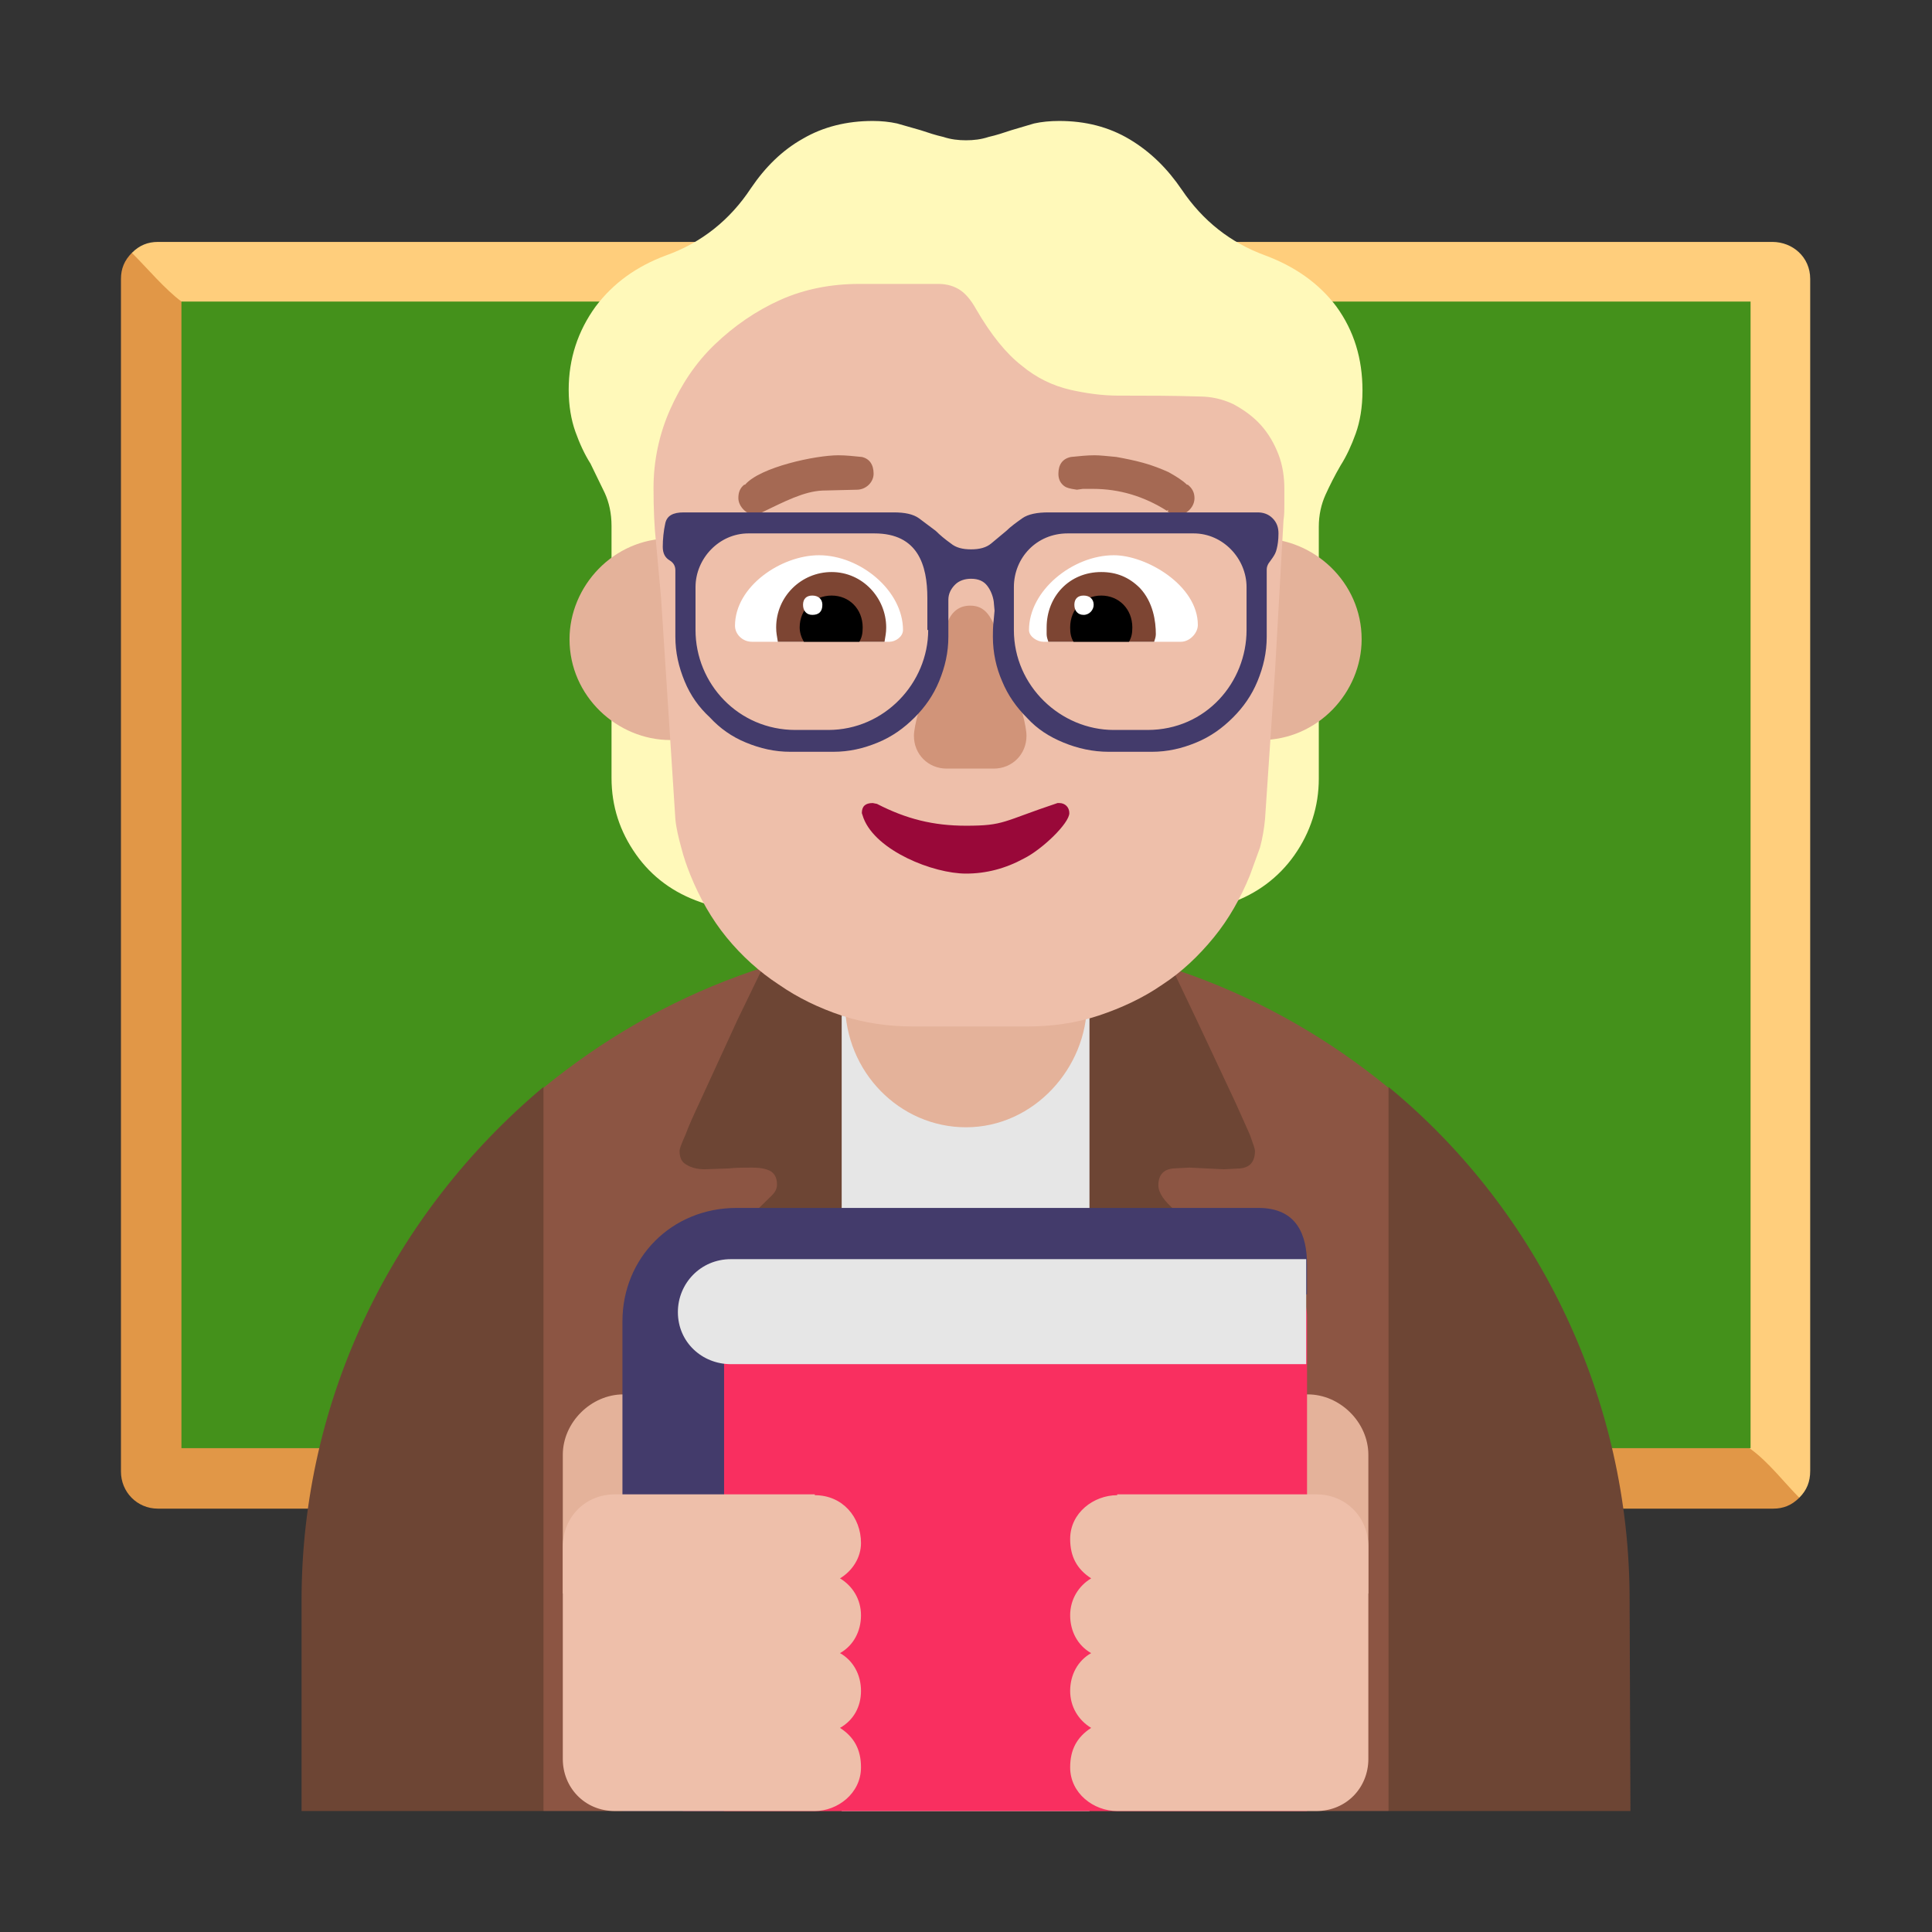 <svg version="1.1" xmlns="http://www.w3.org/2000/svg" viewBox="0 0 2300 2300"><rect x="0" y="0" width="2300" height="2300" fill="#333333" stroke="none"/><g transform="scale(1,-1) translate(-256, -1869)">
		<path d="M2398 86c9 9 13 19 13 32l0 1419c0 26-21 44-45 44l-1922 0c-12 0-22-4-31-13 4-17 59-202 59-202l539-863 1222-359c56-16 110-39 165-58 z" fill="#FFCE7C"/>
		<path d="M2367 73c12 0 22 4 31 13-17 17-37 43-58 58l-1868 1366c-20 15-40 39-59 58-9-9-13-19-13-31l0-1420c0-24 19-44 44-44l1923 0 z" fill="#E19747"/>
		<path d="M2340 145l0 1365-1868 0 0-1365 1868 0 z" fill="#44911B"/>
		<path d="M1909-287l108 431-108 430c-139 114-313 181-503 181-190 0-364-67-503-181l-108-430 108-431 1006 0 z" fill="#8C5543"/>
		<path d="M1550-287l0 1006 100 0 31-65 46-98 17-38c4-11 6-17 6-19 0-13-6-20-18-21l-19-1-41 2-19-1c-12-1-18-8-18-20 0-9 7-19 20-30l42-36c15-13 30-27 43-42 13-15 19-32 19-49 0-9-1-17-4-23l-205-565 z M1262-287l0 1006-97 0-31-64-45-98c-7-15-13-28-17-39-5-11-7-17-7-19 0-9 3-14 9-17 5-3 12-5 21-5l28 1c10 1 19 1 28 1 9 0 16-1 22-4 5-3 8-8 8-16 0-5-2-9-6-13l-98-96c-13-13-20-30-20-49 0-9 1-17 4-23l201-565 z" fill="#6D4534"/>
		<path d="M2197-287l-1 252c0 235-106 461-287 610l0-862 288 0 z M903-287l0 862c-180-151-288-372-288-611l0-251 288 0 z" fill="#6D4534"/>
		<path d="M1553-287l0 947-295 0 0-947 295 0 z" fill="#E6E6E6"/>
		<path d="M1406 527c81 0 144 71 144 148l0 184c0 82-65 148-144 148-80 0-144-66-144-148l0-184c0-82 65-148 144-148 z" fill="#E4B29A"/>
		<path d="M1585 748l136 46c31 11 57 30 76 57 19 27 29 58 29 91l0 300c0 14 3 27 8 38 5 11 11 23 18 35 7 11 13 24 18 38 5 14 8 31 8 51 0 38-10 71-31 100-21 28-50 48-85 61-41 15-74 41-99 78-17 25-37 45-62 60-25 15-53 22-84 22-11 0-21-1-30-3l-27-8c-9-3-18-6-27-8-9-3-18-4-27-4-9 0-18 1-27 4-9 2-18 5-27 8l-28 8c-9 2-19 3-29 3-31 0-59-7-83-21-25-14-45-34-62-59-25-38-59-65-101-80-35-13-63-33-84-61-21-29-32-62-32-99 0-19 3-36 8-50 5-14 11-27 18-38l17-35c5-11 8-24 8-39l0-300c0-34 10-64 29-91 19-27 45-46 77-57l136-47 0 534c13 13 24 29 33 47 9 17 14 36 15 55 3-1 7-1 11-1 3-1 7-1 10-1 20 0 40 4 59 11 19 7 36 17 51 30 17-15 38-26 61-33 15-5 31-8 47-8 8 0 15 1 23 2 3-21 8-40 16-55 8-16 19-32 33-47l0-534 z" fill="#FFF9BA"/>
		<path d="M1757 988c68 0 120 57 120 120 0 68-57 120-120 120-68 0-120-57-120-120 0-68 57-120 120-120 z M1054 988c68 0 120 57 120 120 0 68-57 120-120 120-68 0-120-57-120-120 0-68 57-120 120-120 z" fill="#E4B29A"/>
		<path d="M1479 647c29 0 58 4 85 13 27 9 53 21 76 37 23 15 43 34 61 56 18 22 32 47 43 74l12 33c3 11 5 23 6 34l12 178 10 178c1 6 1 12 1 19l0 18c0 14-2 28-7 41-5 13-12 25-21 35-9 10-20 18-33 25-13 6-26 9-41 9-32 1-60 1-85 1l-10 0c-21 0-40 3-58 7-21 5-40 14-58 29-18 14-36 36-54 67-5 9-11 17-18 22-7 5-16 8-27 8l-94 0c-33 0-65-6-94-19-29-13-55-31-78-53-23-22-40-48-53-77-13-29-20-61-20-94 0-25 1-47 3-65l6-66 17-263c1-11 4-23 7-34 3-12 7-23 11-33 11-27 25-52 43-74 18-22 39-41 62-56 23-16 48-28 75-37 27-9 56-13 85-13l136 0 z" fill="#EEBFAA"/>
		<path d="M1658 1256c5 0 10 2 14 6 4 4 6 9 6 14 0 7-3 12-8 16l-1 0c-5 5-13 10-22 15-9 4-19 8-30 11-11 3-21 5-32 7-11 1-19 2-26 2-9 0-18-1-28-2-10-2-15-9-15-20 0-6 2-10 5-13 3-3 6-4 11-5l6-1 7 1 12 0c32 0 61-9 88-26l2 1-1-2c5-3 9-4 12-4 z M1155 1256c2 0 5 1 8 3 27 13 50 25 72 26l41 1c11 0 20 9 20 19 0 11-5 18-14 20-10 1-19 2-28 2-27 0-93-14-111-35l-1 0c-5-4-7-9-7-16 0-10 10-20 20-20 z" fill="#A56953"/>
		<path d="M1662 1105l-164 0c-7 0-17 6-17 14 0 47 52 89 101 89 39 0 100-36 100-83 0-10-10-20-20-20 z M1315 1105c7 0 16 6 16 14 0 47-51 89-100 89-45 0-100-37-100-84 0-10 9-19 20-19l164 0 z" fill="#FFFFFF"/>
		<path d="M1630 1105l-126 0c-1 3-2 6-2 9l0 8c0 37 27 66 65 66 18 0 33-6 46-19 16-17 19-40 19-55 0-3-1-6-2-9 z M1309 1105c1 7 2 10 2 17 0 35-28 66-65 66-36 0-66-29-66-66 0-7 1-10 2-17l127 0 z" fill="#7D4533"/>
		<path d="M1600 1105l-66 0c-3 5-4 10-4 17 0 22 16 38 37 38 21 0 37-16 37-38 0-7-1-12-4-17 z M1279 1105c3 5 4 10 4 17 0 22-16 38-37 38-21 0-38-16-38-38 0-6 2-12 5-17l66 0 z" fill="#000000"/>
		<path d="M1546 1137c7 0 12 6 12 12 0 7-5 11-12 11-7 0-11-4-11-11 0-7 4-12 11-12 z M1223 1137c8 0 12 4 12 12 0 7-5 11-12 11-7 0-11-4-11-11 0-7 4-12 11-12 z" fill="#FFFFFF"/>
		<path d="M1439 954c22 0 39 17 39 39 0 12-7 37-17 66-19 58-22 89-50 89-13 0-22-7-27-20-8-27-40-111-40-135 0-22 17-39 39-39l56 0 z" fill="#D19479"/>
		<path d="M1406 829c24 0 47 6 69 18 22 11 54 42 54 54 0 7-5 12-12 12l-2 0c-66-22-63-27-109-27-39 0-71 8-106 26l-5 1c-9 0-13-4-13-12l2-6c15-39 83-66 122-66 z" fill="#990839"/>
		<path d="M1885-28l-143 0 0 165c0 38 31 72 71 72 38 0 72-33 72-72l0-165 z M1070-28l0 165c0 39-34 72-72 72-38 0-72-33-72-72l0-165 144 0 z" fill="#E4B29A"/>
		<path d="M1627 974c19 0 36 4 53 11 17 7 31 17 44 30 12 12 22 26 29 43 7 17 11 34 11 53l0 80c0 3 1 5 2 7l5 7c2 3 4 6 5 11 1 4 2 10 2 18 0 7-2 13-7 18-5 5-11 7-18 7l-249 0c-13 0-24-2-31-7-7-5-14-10-19-15l-18-15c-6-5-14-7-24-7-10 0-18 2-24 7-7 5-13 10-18 15l-20 15c-7 5-17 7-30 7l-250 0c-13 0-20-4-22-13-2-9-3-19-3-28 0-8 3-13 8-16 5-3 7-7 7-12l0-79c0-19 4-36 11-53 7-17 17-31 30-43 12-13 26-23 43-30 17-7 34-11 53-11l51 0c19 0 36 4 53 11 17 7 31 17 44 30 12 12 22 26 29 43 7 17 11 34 11 53l0 44c0 7 3 13 8 18 5 5 12 7 19 7 9 0 15-3 19-8 4-5 7-12 8-19l1-11-1-11c-1-8-1-15-1-20 0-19 4-37 11-53 7-17 17-31 30-44 12-13 26-22 43-29 17-7 35-11 54-11l51 0 z M1622 1000l-40 0c-63 0-119 52-119 119l0 51c0 35 27 64 64 64l150 0c35 0 63-30 63-64l0-51c0-62-48-119-118-119 z M1242 1000l-39 0c-68 0-119 55-119 119l0 51c0 34 28 64 63 64l150 0c52 0 63-38 63-77l0-38 1 0c0-63-52-119-119-119 z" fill="#433B6B"/>
		<path d="M1812-287l0 588c0 32-25 59-58 59l-549 0c-74 0-136-59-136-136l0-511 743 0 z" fill="#F92F60"/>
		<path d="M1118-287l0 615 694 0 0 35c0 36-12 68-58 68l-621 0c-78 0-136-60-136-135l0-583 121 0 z" fill="#433B6B"/>
		<path d="M1811 245l0 125-685 0c-36 0-63-29-63-63 0-36 29-62 63-62l685 0 z" fill="#E6E6E6"/>
		<path d="M1823-287c36 0 62 28 62 62l0 253c0 34-26 62-62 62l-237 0 0-1c-28 0-56-21-56-52 0-21 8-36 25-47-15-9-25-25-25-44 0-19 9-36 25-45-16-9-25-26-25-45 0-19 10-35 25-44-17-11-25-26-25-47 0-31 28-52 56-52l237 0 z M1226-287c27 0 55 21 55 52 0 21-8 36-25 47 16 9 25 25 25 44 0 19-9 36-25 45 16 9 25 26 25 45 0 19-10 35-25 44 15 9 25 25 25 42 0 31-22 57-55 57l0 1-238 0c-36 0-62-28-62-62l0-253c0-34 26-62 62-62l238 0 z" fill="#EEBFAA"/>
	</g></svg>
